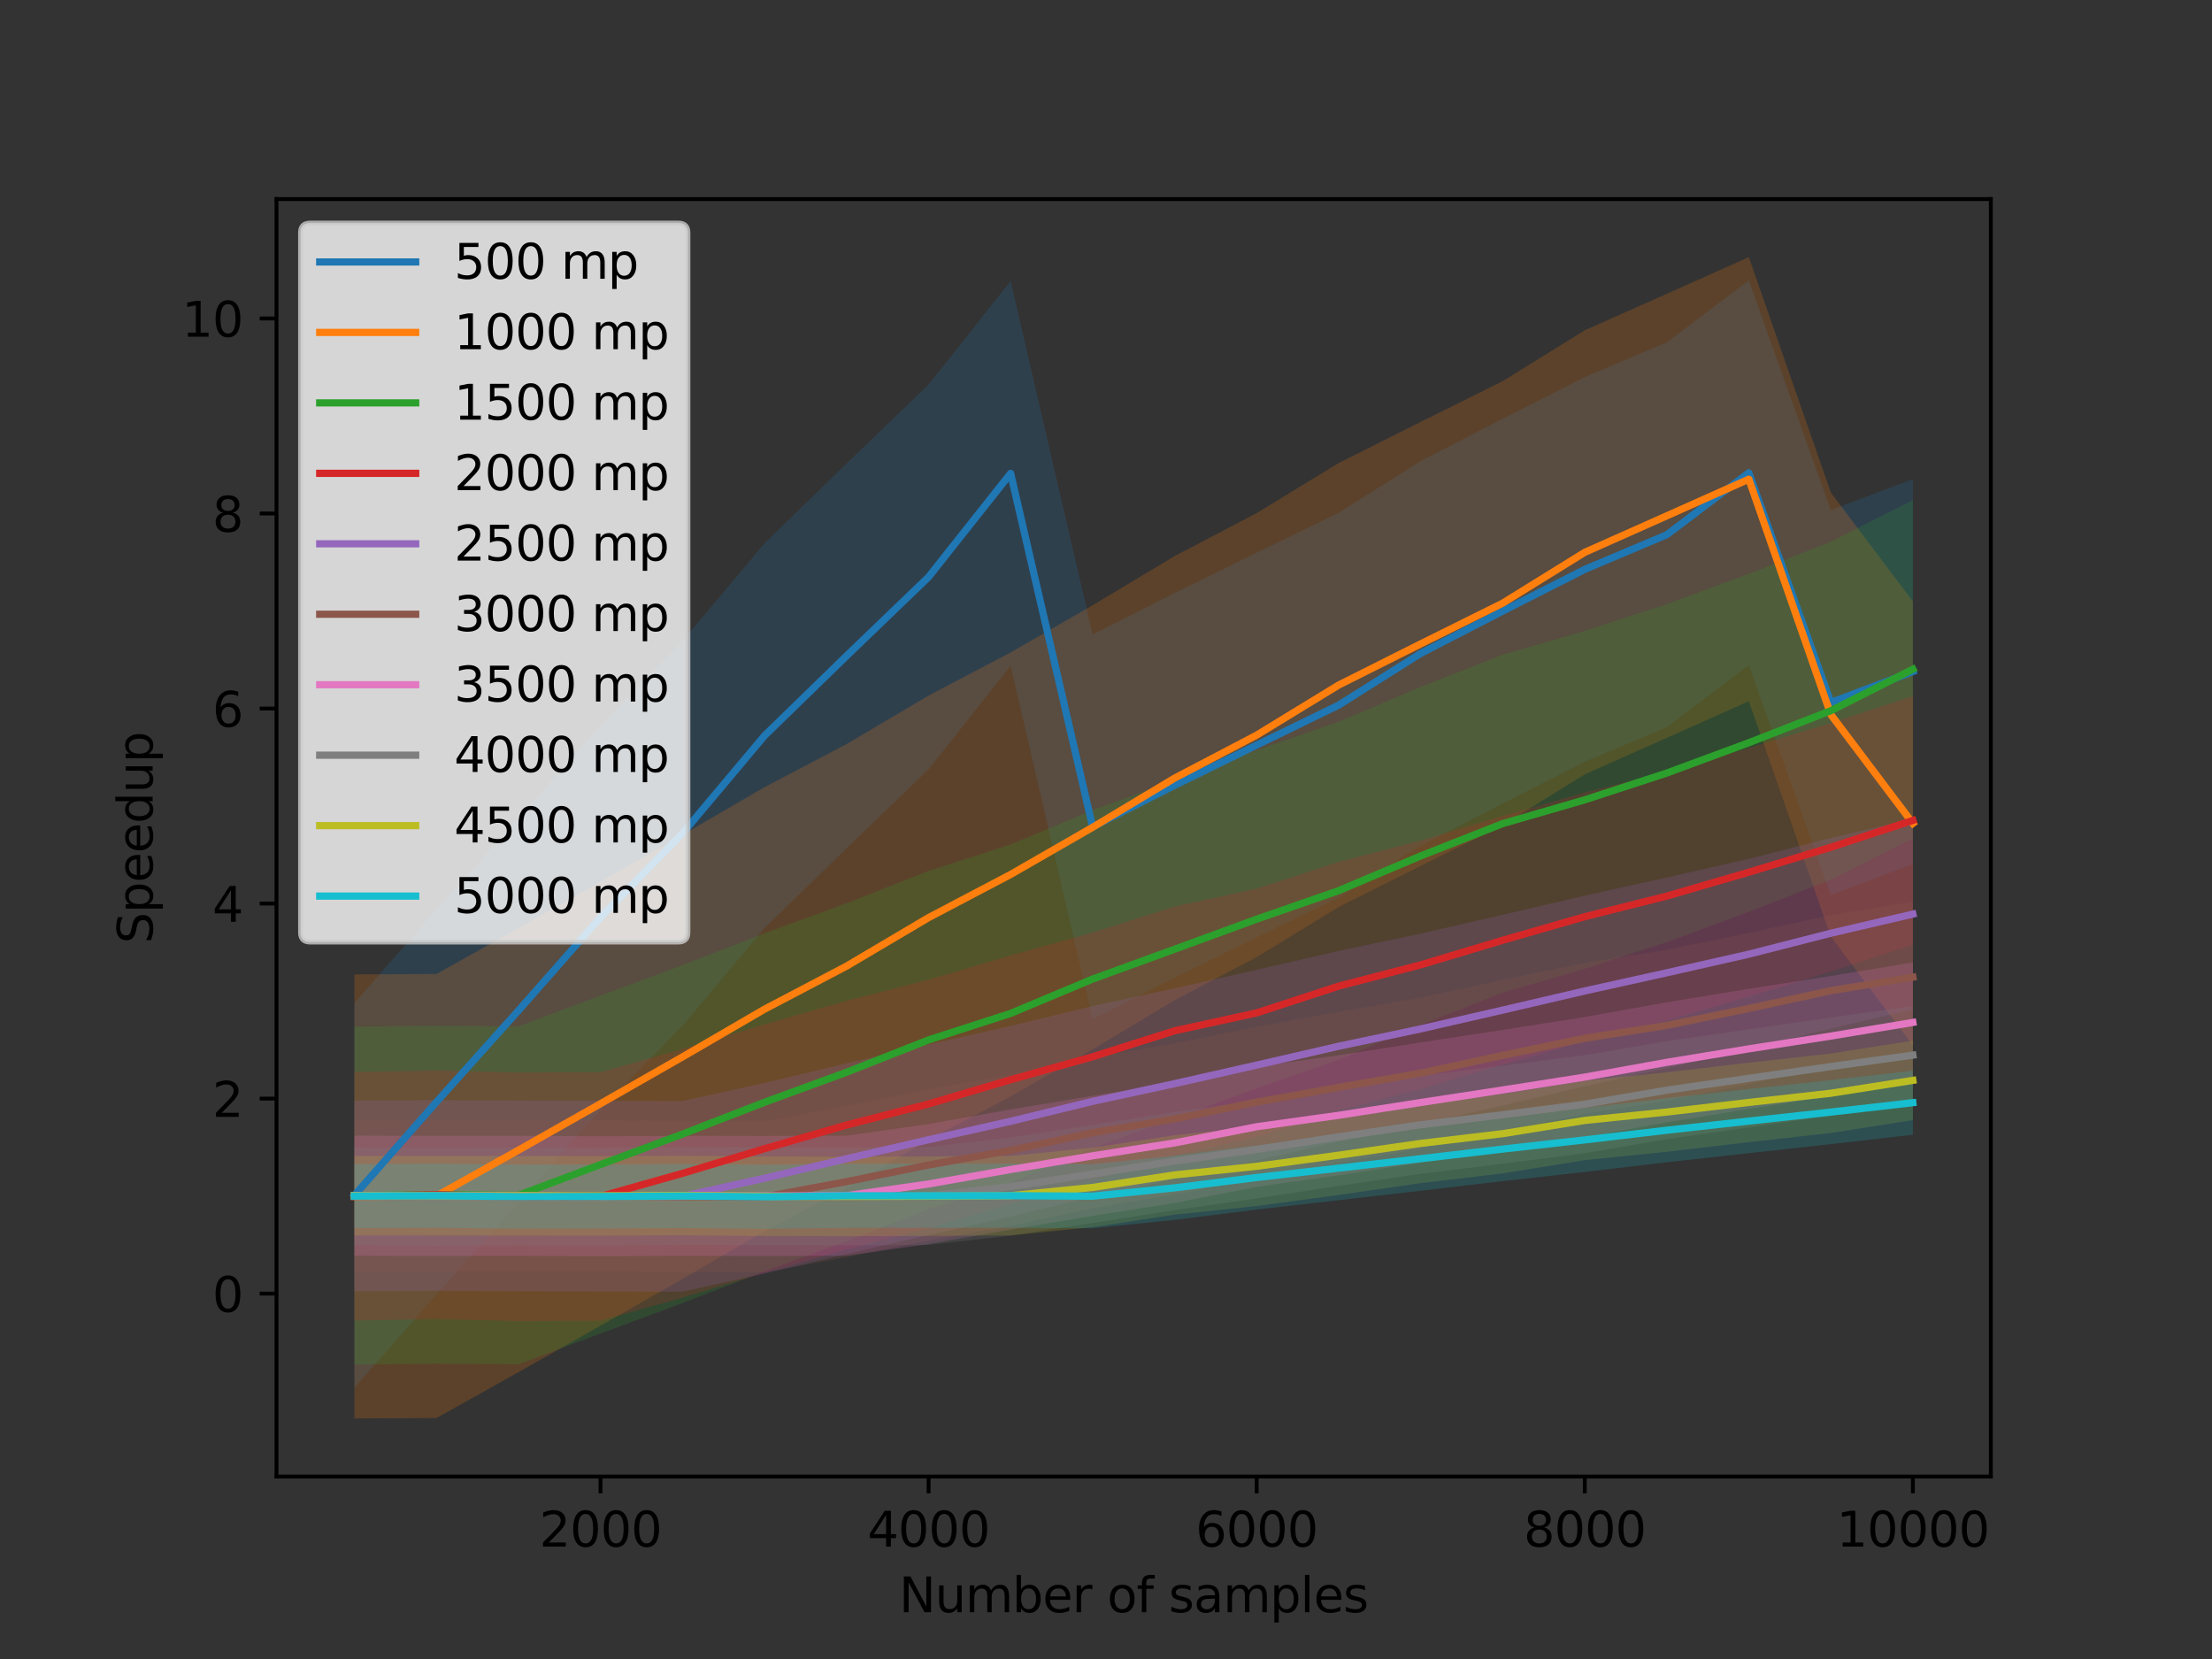 <?xml version="1.0" encoding="utf-8" standalone="no"?>
<!DOCTYPE svg PUBLIC "-//W3C//DTD SVG 1.1//EN"
  "http://www.w3.org/Graphics/SVG/1.1/DTD/svg11.dtd">
<svg xmlns:xlink="http://www.w3.org/1999/xlink" width="460.8pt" height="345.6pt" viewBox="0 0 460.8 345.6" xmlns="http://www.w3.org/2000/svg" version="1.1">
 <rect x="0" y="0" width="460.8" height="345.6" fill="#333333" stroke="none"/>
 <defs>
  <style type="text/css">*{stroke-linejoin: round; stroke-linecap: butt}</style>
 </defs>
 <g id="figure_1">
  <g id="patch_1">
   <path d="M 0 345.6 
L 460.8 345.6 
L 460.8 0 
L 0 0 
L 0 345.6 
z
" style="fill: none"/>
  </g>
  <g id="axes_1">
   <g id="patch_2">
    <path d="M 57.6 307.584 
L 414.72 307.584 
L 414.72 41.472 
L 57.6 41.472 
L 57.6 307.584 
z
" style="fill: none"/>
   </g>
   <g id="FillBetweenPolyCollection_1">
    <path d="M 73.833 208.936 
L 73.833 289.089 
L 90.92 269.646 
L 108.007 250.594 
L 125.094 231.19 
L 142.181 213.679 
L 159.268 193.337 
L 176.355 176.712 
L 193.442 160.274 
L 210.529 138.696 
L 227.616 212.32 
L 244.704 203.675 
L 261.791 195.29 
L 278.878 186.962 
L 295.965 176.193 
L 313.052 167.376 
L 330.139 158.688 
L 347.226 151.469 
L 364.313 138.559 
L 381.4 186.425 
L 398.487 179.973 
L 398.487 99.82 
L 398.487 99.82 
L 381.4 106.272 
L 364.313 58.405 
L 347.226 71.315 
L 330.139 78.534 
L 313.052 87.223 
L 295.965 96.04 
L 278.878 106.808 
L 261.791 115.137 
L 244.704 123.521 
L 227.616 132.167 
L 210.529 58.542 
L 193.442 80.12 
L 176.355 96.559 
L 159.268 113.183 
L 142.181 133.525 
L 125.094 151.037 
L 108.007 170.441 
L 90.92 189.492 
L 73.833 208.936 
z
" clip-path="url(#pe9ccaad5ec)" style="fill: #1f77b4; fill-opacity: 0.2"/>
   </g>
   <g id="FillBetweenPolyCollection_2">
    <path d="M 73.833 202.986 
L 73.833 295.488 
L 90.92 295.404 
L 108.007 285.842 
L 125.094 276.172 
L 142.181 266.419 
L 159.268 256.483 
L 176.355 247.511 
L 193.442 237.403 
L 210.529 228.418 
L 227.616 218.592 
L 244.704 208.344 
L 261.791 199.393 
L 278.878 188.956 
L 295.965 180.382 
L 313.052 171.894 
L 330.139 161.311 
L 347.226 153.707 
L 364.313 146.07 
L 381.4 195.113 
L 398.487 217.785 
L 398.487 125.283 
L 398.487 125.283 
L 381.4 102.612 
L 364.313 53.568 
L 347.226 61.206 
L 330.139 68.809 
L 313.052 79.392 
L 295.965 87.881 
L 278.878 96.454 
L 261.791 106.891 
L 244.704 115.842 
L 227.616 126.091 
L 210.529 135.916 
L 193.442 144.901 
L 176.355 155.009 
L 159.268 163.981 
L 142.181 173.917 
L 125.094 183.67 
L 108.007 193.34 
L 90.92 202.902 
L 73.833 202.986 
z
" clip-path="url(#pe9ccaad5ec)" style="fill: #ff7f0e; fill-opacity: 0.2"/>
   </g>
   <g id="FillBetweenPolyCollection_3">
    <path d="M 73.833 213.863 
L 73.833 284.265 
L 90.92 284.085 
L 108.007 284.201 
L 125.094 277.798 
L 142.181 271.452 
L 159.268 264.821 
L 176.355 258.569 
L 193.442 251.832 
L 210.529 246.314 
L 227.616 239.154 
L 244.704 232.938 
L 261.791 226.678 
L 278.878 220.738 
L 295.965 213.502 
L 313.052 206.771 
L 330.139 201.821 
L 347.226 196.24 
L 364.313 189.922 
L 381.4 183.254 
L 398.487 174.614 
L 398.487 104.212 
L 398.487 104.212 
L 381.4 112.852 
L 364.313 119.52 
L 347.226 125.838 
L 330.139 131.419 
L 313.052 136.369 
L 295.965 143.1 
L 278.878 150.336 
L 261.791 156.276 
L 244.704 162.536 
L 227.616 168.752 
L 210.529 175.912 
L 193.442 181.43 
L 176.355 188.167 
L 159.268 194.419 
L 142.181 201.05 
L 125.094 207.396 
L 108.007 213.799 
L 90.92 213.683 
L 73.833 213.863 
z
" clip-path="url(#pe9ccaad5ec)" style="fill: #2ca02c; fill-opacity: 0.2"/>
   </g>
   <g id="FillBetweenPolyCollection_4">
    <path d="M 73.833 223.32 
L 73.833 275.094 
L 90.92 274.76 
L 108.007 275.202 
L 125.094 275.126 
L 142.181 270.318 
L 159.268 265.178 
L 176.355 260.25 
L 193.442 255.862 
L 210.529 250.816 
L 227.616 246.028 
L 244.704 240.618 
L 261.791 236.887 
L 278.878 231.313 
L 295.965 226.877 
L 313.052 221.754 
L 330.139 216.85 
L 347.226 212.562 
L 364.313 207.588 
L 381.4 202.39 
L 398.487 196.793 
L 398.487 145.018 
L 398.487 145.018 
L 381.4 150.615 
L 364.313 155.813 
L 347.226 160.787 
L 330.139 165.075 
L 313.052 169.979 
L 295.965 175.103 
L 278.878 179.539 
L 261.791 185.112 
L 244.704 188.843 
L 227.616 194.254 
L 210.529 199.042 
L 193.442 204.087 
L 176.355 208.475 
L 159.268 213.403 
L 142.181 218.543 
L 125.094 223.352 
L 108.007 223.428 
L 90.92 222.986 
L 73.833 223.32 
z
" clip-path="url(#pe9ccaad5ec)" style="fill: #d62728; fill-opacity: 0.2"/>
   </g>
   <g id="FillBetweenPolyCollection_5">
    <path d="M 73.833 229.27 
L 73.833 268.98 
L 90.92 268.889 
L 108.007 268.981 
L 125.094 269.017 
L 142.181 269.082 
L 159.268 265.3 
L 176.355 261.236 
L 193.442 257.282 
L 210.529 253.441 
L 227.616 249.287 
L 244.704 245.593 
L 261.791 241.733 
L 278.878 237.805 
L 295.965 234.19 
L 313.052 230.273 
L 330.139 226.287 
L 347.226 222.504 
L 364.313 218.628 
L 381.4 214.261 
L 398.487 210.275 
L 398.487 170.566 
L 398.487 170.566 
L 381.4 174.552 
L 364.313 178.918 
L 347.226 182.795 
L 330.139 186.578 
L 313.052 190.563 
L 295.965 194.481 
L 278.878 198.095 
L 261.791 202.024 
L 244.704 205.883 
L 227.616 209.577 
L 210.529 213.732 
L 193.442 217.572 
L 176.355 221.527 
L 159.268 225.591 
L 142.181 229.373 
L 125.094 229.308 
L 108.007 229.271 
L 90.92 229.18 
L 73.833 229.27 
z
" clip-path="url(#pe9ccaad5ec)" style="fill: #9467bd; fill-opacity: 0.2"/>
   </g>
   <g id="FillBetweenPolyCollection_6">
    <path d="M 73.833 233.469 
L 73.833 264.937 
L 90.92 264.925 
L 108.007 264.873 
L 125.094 264.831 
L 142.181 265.011 
L 159.268 265.072 
L 176.355 261.884 
L 193.442 258.418 
L 210.529 255.378 
L 227.616 251.71 
L 244.704 248.81 
L 261.791 245.336 
L 278.878 242.254 
L 295.965 239.286 
L 313.052 235.582 
L 330.139 232.033 
L 347.226 229.34 
L 364.313 225.817 
L 381.4 222.116 
L 398.487 219.293 
L 398.487 187.824 
L 398.487 187.824 
L 381.4 190.648 
L 364.313 194.348 
L 347.226 197.872 
L 330.139 200.564 
L 313.052 204.113 
L 295.965 207.818 
L 278.878 210.785 
L 261.791 213.868 
L 244.704 217.341 
L 227.616 220.242 
L 210.529 223.91 
L 193.442 226.95 
L 176.355 230.416 
L 159.268 233.603 
L 142.181 233.542 
L 125.094 233.363 
L 108.007 233.404 
L 90.92 233.456 
L 73.833 233.469 
z
" clip-path="url(#pe9ccaad5ec)" style="fill: #8c564b; fill-opacity: 0.2"/>
   </g>
   <g id="FillBetweenPolyCollection_7">
    <path d="M 73.833 236.569 
L 73.833 261.582 
L 90.92 261.635 
L 108.007 261.622 
L 125.094 261.717 
L 142.181 261.61 
L 159.268 261.642 
L 176.355 261.587 
L 193.442 259.153 
L 210.529 256.141 
L 227.616 253.283 
L 244.704 250.594 
L 261.791 247.222 
L 278.878 244.84 
L 295.965 242.177 
L 313.052 239.562 
L 330.139 236.884 
L 347.226 233.809 
L 364.313 231 
L 381.4 228.338 
L 398.487 225.498 
L 398.487 200.485 
L 398.487 200.485 
L 381.4 203.326 
L 364.313 205.987 
L 347.226 208.796 
L 330.139 211.872 
L 313.052 214.549 
L 295.965 217.165 
L 278.878 219.827 
L 261.791 222.209 
L 244.704 225.582 
L 227.616 228.271 
L 210.529 231.128 
L 193.442 234.141 
L 176.355 236.574 
L 159.268 236.629 
L 142.181 236.597 
L 125.094 236.705 
L 108.007 236.61 
L 90.92 236.623 
L 73.833 236.569 
z
" clip-path="url(#pe9ccaad5ec)" style="fill: #e377c2; fill-opacity: 0.2"/>
   </g>
   <g id="FillBetweenPolyCollection_8">
    <path d="M 73.833 238.999 
L 73.833 259.421 
L 90.92 259.524 
L 108.007 259.452 
L 125.094 259.493 
L 142.181 259.367 
L 159.268 259.412 
L 176.355 259.439 
L 193.442 259.345 
L 210.529 257.398 
L 227.616 254.767 
L 244.704 252.088 
L 261.791 249.654 
L 278.878 247.034 
L 295.965 244.514 
L 313.052 242.428 
L 330.139 240.229 
L 347.226 237.312 
L 364.313 234.849 
L 381.4 232.393 
L 398.487 230.012 
L 398.487 209.591 
L 398.487 209.591 
L 381.4 211.971 
L 364.313 214.427 
L 347.226 216.891 
L 330.139 219.808 
L 313.052 222.006 
L 295.965 224.093 
L 278.878 226.612 
L 261.791 229.233 
L 244.704 231.667 
L 227.616 234.345 
L 210.529 236.977 
L 193.442 238.923 
L 176.355 239.018 
L 159.268 238.99 
L 142.181 238.946 
L 125.094 239.072 
L 108.007 239.03 
L 90.92 239.103 
L 73.833 238.999 
z
" clip-path="url(#pe9ccaad5ec)" style="fill: #7f7f7f; fill-opacity: 0.2"/>
   </g>
   <g id="FillBetweenPolyCollection_9">
    <path d="M 73.833 240.812 
L 73.833 257.355 
L 90.92 257.368 
L 108.007 257.372 
L 125.094 257.389 
L 142.181 257.315 
L 159.268 257.476 
L 176.355 257.51 
L 193.442 257.465 
L 210.529 257.354 
L 227.616 255.633 
L 244.704 253.029 
L 261.791 251.23 
L 278.878 248.919 
L 295.965 246.464 
L 313.052 244.433 
L 330.139 241.679 
L 347.226 239.931 
L 364.313 237.929 
L 381.4 236.013 
L 398.487 233.332 
L 398.487 216.788 
L 398.487 216.788 
L 381.4 219.469 
L 364.313 221.385 
L 347.226 223.388 
L 330.139 225.135 
L 313.052 227.889 
L 295.965 229.92 
L 278.878 232.375 
L 261.791 234.687 
L 244.704 236.485 
L 227.616 239.089 
L 210.529 240.81 
L 193.442 240.922 
L 176.355 240.966 
L 159.268 240.932 
L 142.181 240.772 
L 125.094 240.845 
L 108.007 240.828 
L 90.92 240.825 
L 73.833 240.812 
z
" clip-path="url(#pe9ccaad5ec)" style="fill: #bcbd22; fill-opacity: 0.2"/>
   </g>
   <g id="FillBetweenPolyCollection_10">
    <path d="M 73.833 242.486 
L 73.833 255.835 
L 90.92 255.765 
L 108.007 255.96 
L 125.094 255.923 
L 142.181 255.828 
L 159.268 255.992 
L 176.355 255.776 
L 193.442 255.784 
L 210.529 255.758 
L 227.616 255.863 
L 244.704 254.124 
L 261.791 251.97 
L 278.878 250.017 
L 295.965 248.051 
L 313.052 246.046 
L 330.139 244.134 
L 347.226 242.118 
L 364.313 240.221 
L 381.4 238.345 
L 398.487 236.381 
L 398.487 223.032 
L 398.487 223.032 
L 381.4 224.996 
L 364.313 226.872 
L 347.226 228.769 
L 330.139 230.784 
L 313.052 232.697 
L 295.965 234.701 
L 278.878 236.668 
L 261.791 238.621 
L 244.704 240.775 
L 227.616 242.513 
L 210.529 242.409 
L 193.442 242.434 
L 176.355 242.426 
L 159.268 242.643 
L 142.181 242.479 
L 125.094 242.574 
L 108.007 242.61 
L 90.92 242.416 
L 73.833 242.486 
z
" clip-path="url(#pe9ccaad5ec)" style="fill: #17becf; fill-opacity: 0.2"/>
   </g>
   <g id="matplotlib.axis_1">
    <g id="xtick_1">
     <g id="line2d_1">
      <defs>
       <path id="me5d6e681b7" d="M 0 0 
L 0 3.5 
" style="stroke: #000000; stroke-width: 0.8"/>
      </defs>
      <g>
       <use xlink:href="#me5d6e681b7" x="125.094" y="307.584" style="stroke: #000000; stroke-width: 0.8"/>
      </g>
     </g>
     <g id="text_1">
      <!-- 2000 -->
      <g transform="translate(112.369 322.182) scale(0.1 -0.1)">
       <defs>
        <path id="DejaVuSans-32" d="M 1228 531 
L 3431 531 
L 3431 0 
L 469 0 
L 469 531 
Q 828 903 1448 1529 
Q 2069 2156 2228 2338 
Q 2531 2678 2651 2914 
Q 2772 3150 2772 3378 
Q 2772 3750 2511 3984 
Q 2250 4219 1831 4219 
Q 1534 4219 1204 4116 
Q 875 4013 500 3803 
L 500 4441 
Q 881 4594 1212 4672 
Q 1544 4750 1819 4750 
Q 2544 4750 2975 4387 
Q 3406 4025 3406 3419 
Q 3406 3131 3298 2873 
Q 3191 2616 2906 2266 
Q 2828 2175 2409 1742 
Q 1991 1309 1228 531 
z
" transform="scale(0.016)"/>
        <path id="DejaVuSans-30" d="M 2034 4250 
Q 1547 4250 1301 3770 
Q 1056 3291 1056 2328 
Q 1056 1369 1301 889 
Q 1547 409 2034 409 
Q 2525 409 2770 889 
Q 3016 1369 3016 2328 
Q 3016 3291 2770 3770 
Q 2525 4250 2034 4250 
z
M 2034 4750 
Q 2819 4750 3233 4129 
Q 3647 3509 3647 2328 
Q 3647 1150 3233 529 
Q 2819 -91 2034 -91 
Q 1250 -91 836 529 
Q 422 1150 422 2328 
Q 422 3509 836 4129 
Q 1250 4750 2034 4750 
z
" transform="scale(0.016)"/>
       </defs>
       <use xlink:href="#DejaVuSans-32"/>
       <use xlink:href="#DejaVuSans-30" transform="translate(63.623 0)"/>
       <use xlink:href="#DejaVuSans-30" transform="translate(127.246 0)"/>
       <use xlink:href="#DejaVuSans-30" transform="translate(190.869 0)"/>
      </g>
     </g>
    </g>
    <g id="xtick_2">
     <g id="line2d_2">
      <g>
       <use xlink:href="#me5d6e681b7" x="193.442" y="307.584" style="stroke: #000000; stroke-width: 0.8"/>
      </g>
     </g>
     <g id="text_2">
      <!-- 4000 -->
      <g transform="translate(180.717 322.182) scale(0.1 -0.1)">
       <defs>
        <path id="DejaVuSans-34" d="M 2419 4116 
L 825 1625 
L 2419 1625 
L 2419 4116 
z
M 2253 4666 
L 3047 4666 
L 3047 1625 
L 3713 1625 
L 3713 1100 
L 3047 1100 
L 3047 0 
L 2419 0 
L 2419 1100 
L 313 1100 
L 313 1709 
L 2253 4666 
z
" transform="scale(0.016)"/>
       </defs>
       <use xlink:href="#DejaVuSans-34"/>
       <use xlink:href="#DejaVuSans-30" transform="translate(63.623 0)"/>
       <use xlink:href="#DejaVuSans-30" transform="translate(127.246 0)"/>
       <use xlink:href="#DejaVuSans-30" transform="translate(190.869 0)"/>
      </g>
     </g>
    </g>
    <g id="xtick_3">
     <g id="line2d_3">
      <g>
       <use xlink:href="#me5d6e681b7" x="261.791" y="307.584" style="stroke: #000000; stroke-width: 0.8"/>
      </g>
     </g>
     <g id="text_3">
      <!-- 6000 -->
      <g transform="translate(249.066 322.182) scale(0.1 -0.1)">
       <defs>
        <path id="DejaVuSans-36" d="M 2113 2584 
Q 1688 2584 1439 2293 
Q 1191 2003 1191 1497 
Q 1191 994 1439 701 
Q 1688 409 2113 409 
Q 2538 409 2786 701 
Q 3034 994 3034 1497 
Q 3034 2003 2786 2293 
Q 2538 2584 2113 2584 
z
M 3366 4563 
L 3366 3988 
Q 3128 4100 2886 4159 
Q 2644 4219 2406 4219 
Q 1781 4219 1451 3797 
Q 1122 3375 1075 2522 
Q 1259 2794 1537 2939 
Q 1816 3084 2150 3084 
Q 2853 3084 3261 2657 
Q 3669 2231 3669 1497 
Q 3669 778 3244 343 
Q 2819 -91 2113 -91 
Q 1303 -91 875 529 
Q 447 1150 447 2328 
Q 447 3434 972 4092 
Q 1497 4750 2381 4750 
Q 2619 4750 2861 4703 
Q 3103 4656 3366 4563 
z
" transform="scale(0.016)"/>
       </defs>
       <use xlink:href="#DejaVuSans-36"/>
       <use xlink:href="#DejaVuSans-30" transform="translate(63.623 0)"/>
       <use xlink:href="#DejaVuSans-30" transform="translate(127.246 0)"/>
       <use xlink:href="#DejaVuSans-30" transform="translate(190.869 0)"/>
      </g>
     </g>
    </g>
    <g id="xtick_4">
     <g id="line2d_4">
      <g>
       <use xlink:href="#me5d6e681b7" x="330.139" y="307.584" style="stroke: #000000; stroke-width: 0.8"/>
      </g>
     </g>
     <g id="text_4">
      <!-- 8000 -->
      <g transform="translate(317.414 322.182) scale(0.1 -0.1)">
       <defs>
        <path id="DejaVuSans-38" d="M 2034 2216 
Q 1584 2216 1326 1975 
Q 1069 1734 1069 1313 
Q 1069 891 1326 650 
Q 1584 409 2034 409 
Q 2484 409 2743 651 
Q 3003 894 3003 1313 
Q 3003 1734 2745 1975 
Q 2488 2216 2034 2216 
z
M 1403 2484 
Q 997 2584 770 2862 
Q 544 3141 544 3541 
Q 544 4100 942 4425 
Q 1341 4750 2034 4750 
Q 2731 4750 3128 4425 
Q 3525 4100 3525 3541 
Q 3525 3141 3298 2862 
Q 3072 2584 2669 2484 
Q 3125 2378 3379 2068 
Q 3634 1759 3634 1313 
Q 3634 634 3220 271 
Q 2806 -91 2034 -91 
Q 1263 -91 848 271 
Q 434 634 434 1313 
Q 434 1759 690 2068 
Q 947 2378 1403 2484 
z
M 1172 3481 
Q 1172 3119 1398 2916 
Q 1625 2713 2034 2713 
Q 2441 2713 2670 2916 
Q 2900 3119 2900 3481 
Q 2900 3844 2670 4047 
Q 2441 4250 2034 4250 
Q 1625 4250 1398 4047 
Q 1172 3844 1172 3481 
z
" transform="scale(0.016)"/>
       </defs>
       <use xlink:href="#DejaVuSans-38"/>
       <use xlink:href="#DejaVuSans-30" transform="translate(63.623 0)"/>
       <use xlink:href="#DejaVuSans-30" transform="translate(127.246 0)"/>
       <use xlink:href="#DejaVuSans-30" transform="translate(190.869 0)"/>
      </g>
     </g>
    </g>
    <g id="xtick_5">
     <g id="line2d_5">
      <g>
       <use xlink:href="#me5d6e681b7" x="398.487" y="307.584" style="stroke: #000000; stroke-width: 0.8"/>
      </g>
     </g>
     <g id="text_5">
      <!-- 10000 -->
      <g transform="translate(382.581 322.182) scale(0.1 -0.1)">
       <defs>
        <path id="DejaVuSans-31" d="M 794 531 
L 1825 531 
L 1825 4091 
L 703 3866 
L 703 4441 
L 1819 4666 
L 2450 4666 
L 2450 531 
L 3481 531 
L 3481 0 
L 794 0 
L 794 531 
z
" transform="scale(0.016)"/>
       </defs>
       <use xlink:href="#DejaVuSans-31"/>
       <use xlink:href="#DejaVuSans-30" transform="translate(63.623 0)"/>
       <use xlink:href="#DejaVuSans-30" transform="translate(127.246 0)"/>
       <use xlink:href="#DejaVuSans-30" transform="translate(190.869 0)"/>
       <use xlink:href="#DejaVuSans-30" transform="translate(254.492 0)"/>
      </g>
     </g>
    </g>
    <g id="text_6">
     <!-- Number of samples -->
     <g transform="translate(187.293 335.861) scale(0.1 -0.1)">
      <defs>
       <path id="DejaVuSans-4e" d="M 628 4666 
L 1478 4666 
L 3547 763 
L 3547 4666 
L 4159 4666 
L 4159 0 
L 3309 0 
L 1241 3903 
L 1241 0 
L 628 0 
L 628 4666 
z
" transform="scale(0.016)"/>
       <path id="DejaVuSans-75" d="M 544 1381 
L 544 3500 
L 1119 3500 
L 1119 1403 
Q 1119 906 1312 657 
Q 1506 409 1894 409 
Q 2359 409 2629 706 
Q 2900 1003 2900 1516 
L 2900 3500 
L 3475 3500 
L 3475 0 
L 2900 0 
L 2900 538 
Q 2691 219 2414 64 
Q 2138 -91 1772 -91 
Q 1169 -91 856 284 
Q 544 659 544 1381 
z
M 1991 3584 
L 1991 3584 
z
" transform="scale(0.016)"/>
       <path id="DejaVuSans-6d" d="M 3328 2828 
Q 3544 3216 3844 3400 
Q 4144 3584 4550 3584 
Q 5097 3584 5394 3201 
Q 5691 2819 5691 2113 
L 5691 0 
L 5113 0 
L 5113 2094 
Q 5113 2597 4934 2840 
Q 4756 3084 4391 3084 
Q 3944 3084 3684 2787 
Q 3425 2491 3425 1978 
L 3425 0 
L 2847 0 
L 2847 2094 
Q 2847 2600 2669 2842 
Q 2491 3084 2119 3084 
Q 1678 3084 1418 2786 
Q 1159 2488 1159 1978 
L 1159 0 
L 581 0 
L 581 3500 
L 1159 3500 
L 1159 2956 
Q 1356 3278 1631 3431 
Q 1906 3584 2284 3584 
Q 2666 3584 2933 3390 
Q 3200 3197 3328 2828 
z
" transform="scale(0.016)"/>
       <path id="DejaVuSans-62" d="M 3116 1747 
Q 3116 2381 2855 2742 
Q 2594 3103 2138 3103 
Q 1681 3103 1420 2742 
Q 1159 2381 1159 1747 
Q 1159 1113 1420 752 
Q 1681 391 2138 391 
Q 2594 391 2855 752 
Q 3116 1113 3116 1747 
z
M 1159 2969 
Q 1341 3281 1617 3432 
Q 1894 3584 2278 3584 
Q 2916 3584 3314 3078 
Q 3713 2572 3713 1747 
Q 3713 922 3314 415 
Q 2916 -91 2278 -91 
Q 1894 -91 1617 61 
Q 1341 213 1159 525 
L 1159 0 
L 581 0 
L 581 4863 
L 1159 4863 
L 1159 2969 
z
" transform="scale(0.016)"/>
       <path id="DejaVuSans-65" d="M 3597 1894 
L 3597 1613 
L 953 1613 
Q 991 1019 1311 708 
Q 1631 397 2203 397 
Q 2534 397 2845 478 
Q 3156 559 3463 722 
L 3463 178 
Q 3153 47 2828 -22 
Q 2503 -91 2169 -91 
Q 1331 -91 842 396 
Q 353 884 353 1716 
Q 353 2575 817 3079 
Q 1281 3584 2069 3584 
Q 2775 3584 3186 3129 
Q 3597 2675 3597 1894 
z
M 3022 2063 
Q 3016 2534 2758 2815 
Q 2500 3097 2075 3097 
Q 1594 3097 1305 2825 
Q 1016 2553 972 2059 
L 3022 2063 
z
" transform="scale(0.016)"/>
       <path id="DejaVuSans-72" d="M 2631 2963 
Q 2534 3019 2420 3045 
Q 2306 3072 2169 3072 
Q 1681 3072 1420 2755 
Q 1159 2438 1159 1844 
L 1159 0 
L 581 0 
L 581 3500 
L 1159 3500 
L 1159 2956 
Q 1341 3275 1631 3429 
Q 1922 3584 2338 3584 
Q 2397 3584 2469 3576 
Q 2541 3569 2628 3553 
L 2631 2963 
z
" transform="scale(0.016)"/>
       <path id="DejaVuSans-20" transform="scale(0.016)"/>
       <path id="DejaVuSans-6f" d="M 1959 3097 
Q 1497 3097 1228 2736 
Q 959 2375 959 1747 
Q 959 1119 1226 758 
Q 1494 397 1959 397 
Q 2419 397 2687 759 
Q 2956 1122 2956 1747 
Q 2956 2369 2687 2733 
Q 2419 3097 1959 3097 
z
M 1959 3584 
Q 2709 3584 3137 3096 
Q 3566 2609 3566 1747 
Q 3566 888 3137 398 
Q 2709 -91 1959 -91 
Q 1206 -91 779 398 
Q 353 888 353 1747 
Q 353 2609 779 3096 
Q 1206 3584 1959 3584 
z
" transform="scale(0.016)"/>
       <path id="DejaVuSans-66" d="M 2375 4863 
L 2375 4384 
L 1825 4384 
Q 1516 4384 1395 4259 
Q 1275 4134 1275 3809 
L 1275 3500 
L 2222 3500 
L 2222 3053 
L 1275 3053 
L 1275 0 
L 697 0 
L 697 3053 
L 147 3053 
L 147 3500 
L 697 3500 
L 697 3744 
Q 697 4328 969 4595 
Q 1241 4863 1831 4863 
L 2375 4863 
z
" transform="scale(0.016)"/>
       <path id="DejaVuSans-73" d="M 2834 3397 
L 2834 2853 
Q 2591 2978 2328 3040 
Q 2066 3103 1784 3103 
Q 1356 3103 1142 2972 
Q 928 2841 928 2578 
Q 928 2378 1081 2264 
Q 1234 2150 1697 2047 
L 1894 2003 
Q 2506 1872 2764 1633 
Q 3022 1394 3022 966 
Q 3022 478 2636 193 
Q 2250 -91 1575 -91 
Q 1294 -91 989 -36 
Q 684 19 347 128 
L 347 722 
Q 666 556 975 473 
Q 1284 391 1588 391 
Q 1994 391 2212 530 
Q 2431 669 2431 922 
Q 2431 1156 2273 1281 
Q 2116 1406 1581 1522 
L 1381 1569 
Q 847 1681 609 1914 
Q 372 2147 372 2553 
Q 372 3047 722 3315 
Q 1072 3584 1716 3584 
Q 2034 3584 2315 3537 
Q 2597 3491 2834 3397 
z
" transform="scale(0.016)"/>
       <path id="DejaVuSans-61" d="M 2194 1759 
Q 1497 1759 1228 1600 
Q 959 1441 959 1056 
Q 959 750 1161 570 
Q 1363 391 1709 391 
Q 2188 391 2477 730 
Q 2766 1069 2766 1631 
L 2766 1759 
L 2194 1759 
z
M 3341 1997 
L 3341 0 
L 2766 0 
L 2766 531 
Q 2569 213 2275 61 
Q 1981 -91 1556 -91 
Q 1019 -91 701 211 
Q 384 513 384 1019 
Q 384 1609 779 1909 
Q 1175 2209 1959 2209 
L 2766 2209 
L 2766 2266 
Q 2766 2663 2505 2880 
Q 2244 3097 1772 3097 
Q 1472 3097 1187 3025 
Q 903 2953 641 2809 
L 641 3341 
Q 956 3463 1253 3523 
Q 1550 3584 1831 3584 
Q 2591 3584 2966 3190 
Q 3341 2797 3341 1997 
z
" transform="scale(0.016)"/>
       <path id="DejaVuSans-70" d="M 1159 525 
L 1159 -1331 
L 581 -1331 
L 581 3500 
L 1159 3500 
L 1159 2969 
Q 1341 3281 1617 3432 
Q 1894 3584 2278 3584 
Q 2916 3584 3314 3078 
Q 3713 2572 3713 1747 
Q 3713 922 3314 415 
Q 2916 -91 2278 -91 
Q 1894 -91 1617 61 
Q 1341 213 1159 525 
z
M 3116 1747 
Q 3116 2381 2855 2742 
Q 2594 3103 2138 3103 
Q 1681 3103 1420 2742 
Q 1159 2381 1159 1747 
Q 1159 1113 1420 752 
Q 1681 391 2138 391 
Q 2594 391 2855 752 
Q 3116 1113 3116 1747 
z
" transform="scale(0.016)"/>
       <path id="DejaVuSans-6c" d="M 603 4863 
L 1178 4863 
L 1178 0 
L 603 0 
L 603 4863 
z
" transform="scale(0.016)"/>
      </defs>
      <use xlink:href="#DejaVuSans-4e"/>
      <use xlink:href="#DejaVuSans-75" transform="translate(74.805 0)"/>
      <use xlink:href="#DejaVuSans-6d" transform="translate(138.184 0)"/>
      <use xlink:href="#DejaVuSans-62" transform="translate(235.596 0)"/>
      <use xlink:href="#DejaVuSans-65" transform="translate(299.072 0)"/>
      <use xlink:href="#DejaVuSans-72" transform="translate(360.596 0)"/>
      <use xlink:href="#DejaVuSans-20" transform="translate(401.709 0)"/>
      <use xlink:href="#DejaVuSans-6f" transform="translate(433.496 0)"/>
      <use xlink:href="#DejaVuSans-66" transform="translate(494.678 0)"/>
      <use xlink:href="#DejaVuSans-20" transform="translate(529.883 0)"/>
      <use xlink:href="#DejaVuSans-73" transform="translate(561.67 0)"/>
      <use xlink:href="#DejaVuSans-61" transform="translate(613.77 0)"/>
      <use xlink:href="#DejaVuSans-6d" transform="translate(675.049 0)"/>
      <use xlink:href="#DejaVuSans-70" transform="translate(772.461 0)"/>
      <use xlink:href="#DejaVuSans-6c" transform="translate(835.938 0)"/>
      <use xlink:href="#DejaVuSans-65" transform="translate(863.721 0)"/>
      <use xlink:href="#DejaVuSans-73" transform="translate(925.244 0)"/>
     </g>
    </g>
   </g>
   <g id="matplotlib.axis_2">
    <g id="ytick_1">
     <g id="line2d_6">
      <defs>
       <path id="m762ba5a5d6" d="M 0 0 
L -3.5 0 
" style="stroke: #000000; stroke-width: 0.8"/>
      </defs>
      <g>
       <use xlink:href="#m762ba5a5d6" x="57.6" y="269.486" style="stroke: #000000; stroke-width: 0.8"/>
      </g>
     </g>
     <g id="text_7">
      <!-- 0 -->
      <g transform="translate(44.237 273.285) scale(0.1 -0.1)">
       <use xlink:href="#DejaVuSans-30"/>
      </g>
     </g>
    </g>
    <g id="ytick_2">
     <g id="line2d_7">
      <g>
       <use xlink:href="#m762ba5a5d6" x="57.6" y="228.857" style="stroke: #000000; stroke-width: 0.8"/>
      </g>
     </g>
     <g id="text_8">
      <!-- 2 -->
      <g transform="translate(44.237 232.657) scale(0.1 -0.1)">
       <use xlink:href="#DejaVuSans-32"/>
      </g>
     </g>
    </g>
    <g id="ytick_3">
     <g id="line2d_8">
      <g>
       <use xlink:href="#m762ba5a5d6" x="57.6" y="188.228" style="stroke: #000000; stroke-width: 0.8"/>
      </g>
     </g>
     <g id="text_9">
      <!-- 4 -->
      <g transform="translate(44.237 192.028) scale(0.1 -0.1)">
       <use xlink:href="#DejaVuSans-34"/>
      </g>
     </g>
    </g>
    <g id="ytick_4">
     <g id="line2d_9">
      <g>
       <use xlink:href="#m762ba5a5d6" x="57.6" y="147.6" style="stroke: #000000; stroke-width: 0.8"/>
      </g>
     </g>
     <g id="text_10">
      <!-- 6 -->
      <g transform="translate(44.237 151.399) scale(0.1 -0.1)">
       <use xlink:href="#DejaVuSans-36"/>
      </g>
     </g>
    </g>
    <g id="ytick_5">
     <g id="line2d_10">
      <g>
       <use xlink:href="#m762ba5a5d6" x="57.6" y="106.971" style="stroke: #000000; stroke-width: 0.8"/>
      </g>
     </g>
     <g id="text_11">
      <!-- 8 -->
      <g transform="translate(44.237 110.77) scale(0.1 -0.1)">
       <use xlink:href="#DejaVuSans-38"/>
      </g>
     </g>
    </g>
    <g id="ytick_6">
     <g id="line2d_11">
      <g>
       <use xlink:href="#m762ba5a5d6" x="57.6" y="66.342" style="stroke: #000000; stroke-width: 0.8"/>
      </g>
     </g>
     <g id="text_12">
      <!-- 10 -->
      <g transform="translate(37.875 70.141) scale(0.1 -0.1)">
       <use xlink:href="#DejaVuSans-31"/>
       <use xlink:href="#DejaVuSans-30" transform="translate(63.623 0)"/>
      </g>
     </g>
    </g>
    <g id="text_13">
     <!-- Speedup -->
     <g transform="translate(31.795 196.547) rotate(-90) scale(0.1 -0.1)">
      <defs>
       <path id="DejaVuSans-53" d="M 3425 4513 
L 3425 3897 
Q 3066 4069 2747 4153 
Q 2428 4238 2131 4238 
Q 1616 4238 1336 4038 
Q 1056 3838 1056 3469 
Q 1056 3159 1242 3001 
Q 1428 2844 1947 2747 
L 2328 2669 
Q 3034 2534 3370 2195 
Q 3706 1856 3706 1288 
Q 3706 609 3251 259 
Q 2797 -91 1919 -91 
Q 1588 -91 1214 -16 
Q 841 59 441 206 
L 441 856 
Q 825 641 1194 531 
Q 1563 422 1919 422 
Q 2459 422 2753 634 
Q 3047 847 3047 1241 
Q 3047 1584 2836 1778 
Q 2625 1972 2144 2069 
L 1759 2144 
Q 1053 2284 737 2584 
Q 422 2884 422 3419 
Q 422 4038 858 4394 
Q 1294 4750 2059 4750 
Q 2388 4750 2728 4690 
Q 3069 4631 3425 4513 
z
" transform="scale(0.016)"/>
       <path id="DejaVuSans-64" d="M 2906 2969 
L 2906 4863 
L 3481 4863 
L 3481 0 
L 2906 0 
L 2906 525 
Q 2725 213 2448 61 
Q 2172 -91 1784 -91 
Q 1150 -91 751 415 
Q 353 922 353 1747 
Q 353 2572 751 3078 
Q 1150 3584 1784 3584 
Q 2172 3584 2448 3432 
Q 2725 3281 2906 2969 
z
M 947 1747 
Q 947 1113 1208 752 
Q 1469 391 1925 391 
Q 2381 391 2643 752 
Q 2906 1113 2906 1747 
Q 2906 2381 2643 2742 
Q 2381 3103 1925 3103 
Q 1469 3103 1208 2742 
Q 947 2381 947 1747 
z
" transform="scale(0.016)"/>
      </defs>
      <use xlink:href="#DejaVuSans-53"/>
      <use xlink:href="#DejaVuSans-70" transform="translate(63.477 0)"/>
      <use xlink:href="#DejaVuSans-65" transform="translate(126.953 0)"/>
      <use xlink:href="#DejaVuSans-65" transform="translate(188.477 0)"/>
      <use xlink:href="#DejaVuSans-64" transform="translate(250 0)"/>
      <use xlink:href="#DejaVuSans-75" transform="translate(313.477 0)"/>
      <use xlink:href="#DejaVuSans-70" transform="translate(376.855 0)"/>
     </g>
    </g>
   </g>
   <g id="line2d_12">
    <path d="M 73.833 249.012 
L 90.92 229.569 
L 108.007 210.517 
L 125.094 191.113 
L 142.181 173.602 
L 159.268 153.26 
L 176.355 136.636 
L 193.442 120.197 
L 210.529 98.619 
L 227.616 172.244 
L 244.704 163.598 
L 261.791 155.213 
L 278.878 146.885 
L 295.965 136.116 
L 313.052 127.299 
L 330.139 118.611 
L 347.226 111.392 
L 364.313 98.482 
L 381.4 146.349 
L 398.487 139.896 
" clip-path="url(#pe9ccaad5ec)" style="fill: none; stroke: #1f77b4; stroke-width: 1.5; stroke-linecap: square"/>
   </g>
   <g id="line2d_13">
    <path d="M 73.833 249.237 
L 90.92 249.153 
L 108.007 239.591 
L 125.094 229.921 
L 142.181 220.168 
L 159.268 210.232 
L 176.355 201.26 
L 193.442 191.152 
L 210.529 182.167 
L 227.616 172.342 
L 244.704 162.093 
L 261.791 153.142 
L 278.878 142.705 
L 295.965 134.132 
L 313.052 125.643 
L 330.139 115.06 
L 347.226 107.456 
L 364.313 99.819 
L 381.4 148.862 
L 398.487 171.534 
" clip-path="url(#pe9ccaad5ec)" style="fill: none; stroke: #ff7f0e; stroke-width: 1.5; stroke-linecap: square"/>
   </g>
   <g id="line2d_14">
    <path d="M 73.833 249.064 
L 90.92 248.884 
L 108.007 249 
L 125.094 242.597 
L 142.181 236.251 
L 159.268 229.62 
L 176.355 223.368 
L 193.442 216.631 
L 210.529 211.113 
L 227.616 203.953 
L 244.704 197.737 
L 261.791 191.477 
L 278.878 185.537 
L 295.965 178.301 
L 313.052 171.57 
L 330.139 166.62 
L 347.226 161.039 
L 364.313 154.721 
L 381.4 148.053 
L 398.487 139.413 
" clip-path="url(#pe9ccaad5ec)" style="fill: none; stroke: #2ca02c; stroke-width: 1.5; stroke-linecap: square"/>
   </g>
   <g id="line2d_15">
    <path d="M 73.833 249.207 
L 90.92 248.873 
L 108.007 249.315 
L 125.094 249.239 
L 142.181 244.43 
L 159.268 239.29 
L 176.355 234.362 
L 193.442 229.975 
L 210.529 224.929 
L 227.616 220.141 
L 244.704 214.73 
L 261.791 211 
L 278.878 205.426 
L 295.965 200.99 
L 313.052 195.867 
L 330.139 190.962 
L 347.226 186.674 
L 364.313 181.701 
L 381.4 176.502 
L 398.487 170.905 
" clip-path="url(#pe9ccaad5ec)" style="fill: none; stroke: #d62728; stroke-width: 1.5; stroke-linecap: square"/>
   </g>
   <g id="line2d_16">
    <path d="M 73.833 249.125 
L 90.92 249.035 
L 108.007 249.126 
L 125.094 249.163 
L 142.181 249.227 
L 159.268 245.446 
L 176.355 241.381 
L 193.442 237.427 
L 210.529 233.586 
L 227.616 229.432 
L 244.704 225.738 
L 261.791 221.878 
L 278.878 217.95 
L 295.965 214.336 
L 313.052 210.418 
L 330.139 206.433 
L 347.226 202.649 
L 364.313 198.773 
L 381.4 194.407 
L 398.487 190.42 
" clip-path="url(#pe9ccaad5ec)" style="fill: none; stroke: #9467bd; stroke-width: 1.5; stroke-linecap: square"/>
   </g>
   <g id="line2d_17">
    <path d="M 73.833 249.203 
L 90.92 249.191 
L 108.007 249.138 
L 125.094 249.097 
L 142.181 249.277 
L 159.268 249.337 
L 176.355 246.15 
L 193.442 242.684 
L 210.529 239.644 
L 227.616 235.976 
L 244.704 233.076 
L 261.791 229.602 
L 278.878 226.52 
L 295.965 223.552 
L 313.052 219.847 
L 330.139 216.299 
L 347.226 213.606 
L 364.313 210.083 
L 381.4 206.382 
L 398.487 203.559 
" clip-path="url(#pe9ccaad5ec)" style="fill: none; stroke: #8c564b; stroke-width: 1.5; stroke-linecap: square"/>
   </g>
   <g id="line2d_18">
    <path d="M 73.833 249.075 
L 90.92 249.129 
L 108.007 249.116 
L 125.094 249.211 
L 142.181 249.104 
L 159.268 249.135 
L 176.355 249.081 
L 193.442 246.647 
L 210.529 243.634 
L 227.616 240.777 
L 244.704 238.088 
L 261.791 234.715 
L 278.878 232.333 
L 295.965 229.671 
L 313.052 227.056 
L 330.139 224.378 
L 347.226 221.303 
L 364.313 218.494 
L 381.4 215.832 
L 398.487 212.992 
" clip-path="url(#pe9ccaad5ec)" style="fill: none; stroke: #e377c2; stroke-width: 1.5; stroke-linecap: square"/>
   </g>
   <g id="line2d_19">
    <path d="M 73.833 249.21 
L 90.92 249.314 
L 108.007 249.241 
L 125.094 249.282 
L 142.181 249.157 
L 159.268 249.201 
L 176.355 249.228 
L 193.442 249.134 
L 210.529 247.187 
L 227.616 244.556 
L 244.704 241.878 
L 261.791 239.443 
L 278.878 236.823 
L 295.965 234.304 
L 313.052 232.217 
L 330.139 230.019 
L 347.226 227.102 
L 364.313 224.638 
L 381.4 222.182 
L 398.487 219.802 
" clip-path="url(#pe9ccaad5ec)" style="fill: none; stroke: #7f7f7f; stroke-width: 1.5; stroke-linecap: square"/>
   </g>
   <g id="line2d_20">
    <path d="M 73.833 249.084 
L 90.92 249.097 
L 108.007 249.1 
L 125.094 249.117 
L 142.181 249.044 
L 159.268 249.204 
L 176.355 249.238 
L 193.442 249.193 
L 210.529 249.082 
L 227.616 247.361 
L 244.704 244.757 
L 261.791 242.958 
L 278.878 240.647 
L 295.965 238.192 
L 313.052 236.161 
L 330.139 233.407 
L 347.226 231.66 
L 364.313 229.657 
L 381.4 227.741 
L 398.487 225.06 
" clip-path="url(#pe9ccaad5ec)" style="fill: none; stroke: #bcbd22; stroke-width: 1.5; stroke-linecap: square"/>
   </g>
   <g id="line2d_21">
    <path d="M 73.833 249.161 
L 90.92 249.091 
L 108.007 249.285 
L 125.094 249.248 
L 142.181 249.153 
L 159.268 249.318 
L 176.355 249.101 
L 193.442 249.109 
L 210.529 249.083 
L 227.616 249.188 
L 244.704 247.449 
L 261.791 245.295 
L 278.878 243.343 
L 295.965 241.376 
L 313.052 239.372 
L 330.139 237.459 
L 347.226 235.444 
L 364.313 233.546 
L 381.4 231.67 
L 398.487 229.706 
" clip-path="url(#pe9ccaad5ec)" style="fill: none; stroke: #17becf; stroke-width: 1.5; stroke-linecap: square"/>
   </g>
   <g id="patch_3">
    <path d="M 57.6 307.584 
L 57.6 41.472 
" style="fill: none; stroke: #000000; stroke-width: 0.8; stroke-linejoin: miter; stroke-linecap: square"/>
   </g>
   <g id="patch_4">
    <path d="M 414.72 307.584 
L 414.72 41.472 
" style="fill: none; stroke: #000000; stroke-width: 0.8; stroke-linejoin: miter; stroke-linecap: square"/>
   </g>
   <g id="patch_5">
    <path d="M 57.6 307.584 
L 414.72 307.584 
" style="fill: none; stroke: #000000; stroke-width: 0.8; stroke-linejoin: miter; stroke-linecap: square"/>
   </g>
   <g id="patch_6">
    <path d="M 57.6 41.472 
L 414.72 41.472 
" style="fill: none; stroke: #000000; stroke-width: 0.8; stroke-linejoin: miter; stroke-linecap: square"/>
   </g>
   <g id="legend_1">
    <g id="patch_7">
     <path d="M 64.6 196.253 
L 141.317 196.253 
Q 143.317 196.253 143.317 194.253 
L 143.317 48.472 
Q 143.317 46.472 141.317 46.472 
L 64.6 46.472 
Q 62.6 46.472 62.6 48.472 
L 62.6 194.253 
Q 62.6 196.253 64.6 196.253 
z
" style="fill: #ffffff; opacity: 0.8; stroke: #cccccc; stroke-linejoin: miter"/>
    </g>
    <g id="line2d_22">
     <path d="M 66.6 54.57 
L 76.6 54.57 
L 86.6 54.57 
" style="fill: none; stroke: #1f77b4; stroke-width: 1.5; stroke-linecap: square"/>
    </g>
    <g id="text_14">
     <!-- 500 mp -->
     <g transform="translate(94.6 58.07) scale(0.1 -0.1)">
      <defs>
       <path id="DejaVuSans-35" d="M 691 4666 
L 3169 4666 
L 3169 4134 
L 1269 4134 
L 1269 2991 
Q 1406 3038 1543 3061 
Q 1681 3084 1819 3084 
Q 2600 3084 3056 2656 
Q 3513 2228 3513 1497 
Q 3513 744 3044 326 
Q 2575 -91 1722 -91 
Q 1428 -91 1123 -41 
Q 819 9 494 109 
L 494 744 
Q 775 591 1075 516 
Q 1375 441 1709 441 
Q 2250 441 2565 725 
Q 2881 1009 2881 1497 
Q 2881 1984 2565 2268 
Q 2250 2553 1709 2553 
Q 1456 2553 1204 2497 
Q 953 2441 691 2322 
L 691 4666 
z
" transform="scale(0.016)"/>
      </defs>
      <use xlink:href="#DejaVuSans-35"/>
      <use xlink:href="#DejaVuSans-30" transform="translate(63.623 0)"/>
      <use xlink:href="#DejaVuSans-30" transform="translate(127.246 0)"/>
      <use xlink:href="#DejaVuSans-20" transform="translate(190.869 0)"/>
      <use xlink:href="#DejaVuSans-6d" transform="translate(222.656 0)"/>
      <use xlink:href="#DejaVuSans-70" transform="translate(320.068 0)"/>
     </g>
    </g>
    <g id="line2d_23">
     <path d="M 66.6 69.249 
L 76.6 69.249 
L 86.6 69.249 
" style="fill: none; stroke: #ff7f0e; stroke-width: 1.5; stroke-linecap: square"/>
    </g>
    <g id="text_15">
     <!-- 1000 mp -->
     <g transform="translate(94.6 72.749) scale(0.1 -0.1)">
      <use xlink:href="#DejaVuSans-31"/>
      <use xlink:href="#DejaVuSans-30" transform="translate(63.623 0)"/>
      <use xlink:href="#DejaVuSans-30" transform="translate(127.246 0)"/>
      <use xlink:href="#DejaVuSans-30" transform="translate(190.869 0)"/>
      <use xlink:href="#DejaVuSans-20" transform="translate(254.492 0)"/>
      <use xlink:href="#DejaVuSans-6d" transform="translate(286.279 0)"/>
      <use xlink:href="#DejaVuSans-70" transform="translate(383.691 0)"/>
     </g>
    </g>
    <g id="line2d_24">
     <path d="M 66.6 83.927 
L 76.6 83.927 
L 86.6 83.927 
" style="fill: none; stroke: #2ca02c; stroke-width: 1.5; stroke-linecap: square"/>
    </g>
    <g id="text_16">
     <!-- 1500 mp -->
     <g transform="translate(94.6 87.427) scale(0.1 -0.1)">
      <use xlink:href="#DejaVuSans-31"/>
      <use xlink:href="#DejaVuSans-35" transform="translate(63.623 0)"/>
      <use xlink:href="#DejaVuSans-30" transform="translate(127.246 0)"/>
      <use xlink:href="#DejaVuSans-30" transform="translate(190.869 0)"/>
      <use xlink:href="#DejaVuSans-20" transform="translate(254.492 0)"/>
      <use xlink:href="#DejaVuSans-6d" transform="translate(286.279 0)"/>
      <use xlink:href="#DejaVuSans-70" transform="translate(383.691 0)"/>
     </g>
    </g>
    <g id="line2d_25">
     <path d="M 66.6 98.605 
L 76.6 98.605 
L 86.6 98.605 
" style="fill: none; stroke: #d62728; stroke-width: 1.5; stroke-linecap: square"/>
    </g>
    <g id="text_17">
     <!-- 2000 mp -->
     <g transform="translate(94.6 102.105) scale(0.1 -0.1)">
      <use xlink:href="#DejaVuSans-32"/>
      <use xlink:href="#DejaVuSans-30" transform="translate(63.623 0)"/>
      <use xlink:href="#DejaVuSans-30" transform="translate(127.246 0)"/>
      <use xlink:href="#DejaVuSans-30" transform="translate(190.869 0)"/>
      <use xlink:href="#DejaVuSans-20" transform="translate(254.492 0)"/>
      <use xlink:href="#DejaVuSans-6d" transform="translate(286.279 0)"/>
      <use xlink:href="#DejaVuSans-70" transform="translate(383.691 0)"/>
     </g>
    </g>
    <g id="line2d_26">
     <path d="M 66.6 113.283 
L 76.6 113.283 
L 86.6 113.283 
" style="fill: none; stroke: #9467bd; stroke-width: 1.5; stroke-linecap: square"/>
    </g>
    <g id="text_18">
     <!-- 2500 mp -->
     <g transform="translate(94.6 116.783) scale(0.1 -0.1)">
      <use xlink:href="#DejaVuSans-32"/>
      <use xlink:href="#DejaVuSans-35" transform="translate(63.623 0)"/>
      <use xlink:href="#DejaVuSans-30" transform="translate(127.246 0)"/>
      <use xlink:href="#DejaVuSans-30" transform="translate(190.869 0)"/>
      <use xlink:href="#DejaVuSans-20" transform="translate(254.492 0)"/>
      <use xlink:href="#DejaVuSans-6d" transform="translate(286.279 0)"/>
      <use xlink:href="#DejaVuSans-70" transform="translate(383.691 0)"/>
     </g>
    </g>
    <g id="line2d_27">
     <path d="M 66.6 127.961 
L 76.6 127.961 
L 86.6 127.961 
" style="fill: none; stroke: #8c564b; stroke-width: 1.5; stroke-linecap: square"/>
    </g>
    <g id="text_19">
     <!-- 3000 mp -->
     <g transform="translate(94.6 131.461) scale(0.1 -0.1)">
      <defs>
       <path id="DejaVuSans-33" d="M 2597 2516 
Q 3050 2419 3304 2112 
Q 3559 1806 3559 1356 
Q 3559 666 3084 287 
Q 2609 -91 1734 -91 
Q 1441 -91 1130 -33 
Q 819 25 488 141 
L 488 750 
Q 750 597 1062 519 
Q 1375 441 1716 441 
Q 2309 441 2620 675 
Q 2931 909 2931 1356 
Q 2931 1769 2642 2001 
Q 2353 2234 1838 2234 
L 1294 2234 
L 1294 2753 
L 1863 2753 
Q 2328 2753 2575 2939 
Q 2822 3125 2822 3475 
Q 2822 3834 2567 4026 
Q 2313 4219 1838 4219 
Q 1578 4219 1281 4162 
Q 984 4106 628 3988 
L 628 4550 
Q 988 4650 1302 4700 
Q 1616 4750 1894 4750 
Q 2613 4750 3031 4423 
Q 3450 4097 3450 3541 
Q 3450 3153 3228 2886 
Q 3006 2619 2597 2516 
z
" transform="scale(0.016)"/>
      </defs>
      <use xlink:href="#DejaVuSans-33"/>
      <use xlink:href="#DejaVuSans-30" transform="translate(63.623 0)"/>
      <use xlink:href="#DejaVuSans-30" transform="translate(127.246 0)"/>
      <use xlink:href="#DejaVuSans-30" transform="translate(190.869 0)"/>
      <use xlink:href="#DejaVuSans-20" transform="translate(254.492 0)"/>
      <use xlink:href="#DejaVuSans-6d" transform="translate(286.279 0)"/>
      <use xlink:href="#DejaVuSans-70" transform="translate(383.691 0)"/>
     </g>
    </g>
    <g id="line2d_28">
     <path d="M 66.6 142.639 
L 76.6 142.639 
L 86.6 142.639 
" style="fill: none; stroke: #e377c2; stroke-width: 1.5; stroke-linecap: square"/>
    </g>
    <g id="text_20">
     <!-- 3500 mp -->
     <g transform="translate(94.6 146.139) scale(0.1 -0.1)">
      <use xlink:href="#DejaVuSans-33"/>
      <use xlink:href="#DejaVuSans-35" transform="translate(63.623 0)"/>
      <use xlink:href="#DejaVuSans-30" transform="translate(127.246 0)"/>
      <use xlink:href="#DejaVuSans-30" transform="translate(190.869 0)"/>
      <use xlink:href="#DejaVuSans-20" transform="translate(254.492 0)"/>
      <use xlink:href="#DejaVuSans-6d" transform="translate(286.279 0)"/>
      <use xlink:href="#DejaVuSans-70" transform="translate(383.691 0)"/>
     </g>
    </g>
    <g id="line2d_29">
     <path d="M 66.6 157.317 
L 76.6 157.317 
L 86.6 157.317 
" style="fill: none; stroke: #7f7f7f; stroke-width: 1.5; stroke-linecap: square"/>
    </g>
    <g id="text_21">
     <!-- 4000 mp -->
     <g transform="translate(94.6 160.817) scale(0.1 -0.1)">
      <use xlink:href="#DejaVuSans-34"/>
      <use xlink:href="#DejaVuSans-30" transform="translate(63.623 0)"/>
      <use xlink:href="#DejaVuSans-30" transform="translate(127.246 0)"/>
      <use xlink:href="#DejaVuSans-30" transform="translate(190.869 0)"/>
      <use xlink:href="#DejaVuSans-20" transform="translate(254.492 0)"/>
      <use xlink:href="#DejaVuSans-6d" transform="translate(286.279 0)"/>
      <use xlink:href="#DejaVuSans-70" transform="translate(383.691 0)"/>
     </g>
    </g>
    <g id="line2d_30">
     <path d="M 66.6 171.995 
L 76.6 171.995 
L 86.6 171.995 
" style="fill: none; stroke: #bcbd22; stroke-width: 1.5; stroke-linecap: square"/>
    </g>
    <g id="text_22">
     <!-- 4500 mp -->
     <g transform="translate(94.6 175.495) scale(0.1 -0.1)">
      <use xlink:href="#DejaVuSans-34"/>
      <use xlink:href="#DejaVuSans-35" transform="translate(63.623 0)"/>
      <use xlink:href="#DejaVuSans-30" transform="translate(127.246 0)"/>
      <use xlink:href="#DejaVuSans-30" transform="translate(190.869 0)"/>
      <use xlink:href="#DejaVuSans-20" transform="translate(254.492 0)"/>
      <use xlink:href="#DejaVuSans-6d" transform="translate(286.279 0)"/>
      <use xlink:href="#DejaVuSans-70" transform="translate(383.691 0)"/>
     </g>
    </g>
    <g id="line2d_31">
     <path d="M 66.6 186.674 
L 76.6 186.674 
L 86.6 186.674 
" style="fill: none; stroke: #17becf; stroke-width: 1.5; stroke-linecap: square"/>
    </g>
    <g id="text_23">
     <!-- 5000 mp -->
     <g transform="translate(94.6 190.174) scale(0.1 -0.1)">
      <use xlink:href="#DejaVuSans-35"/>
      <use xlink:href="#DejaVuSans-30" transform="translate(63.623 0)"/>
      <use xlink:href="#DejaVuSans-30" transform="translate(127.246 0)"/>
      <use xlink:href="#DejaVuSans-30" transform="translate(190.869 0)"/>
      <use xlink:href="#DejaVuSans-20" transform="translate(254.492 0)"/>
      <use xlink:href="#DejaVuSans-6d" transform="translate(286.279 0)"/>
      <use xlink:href="#DejaVuSans-70" transform="translate(383.691 0)"/>
     </g>
    </g>
   </g>
  </g>
 </g>
 <defs>
  <clipPath id="pe9ccaad5ec">
   <rect x="57.6" y="41.472" width="357.12" height="266.112"/>
  </clipPath>
 </defs>
</svg>
